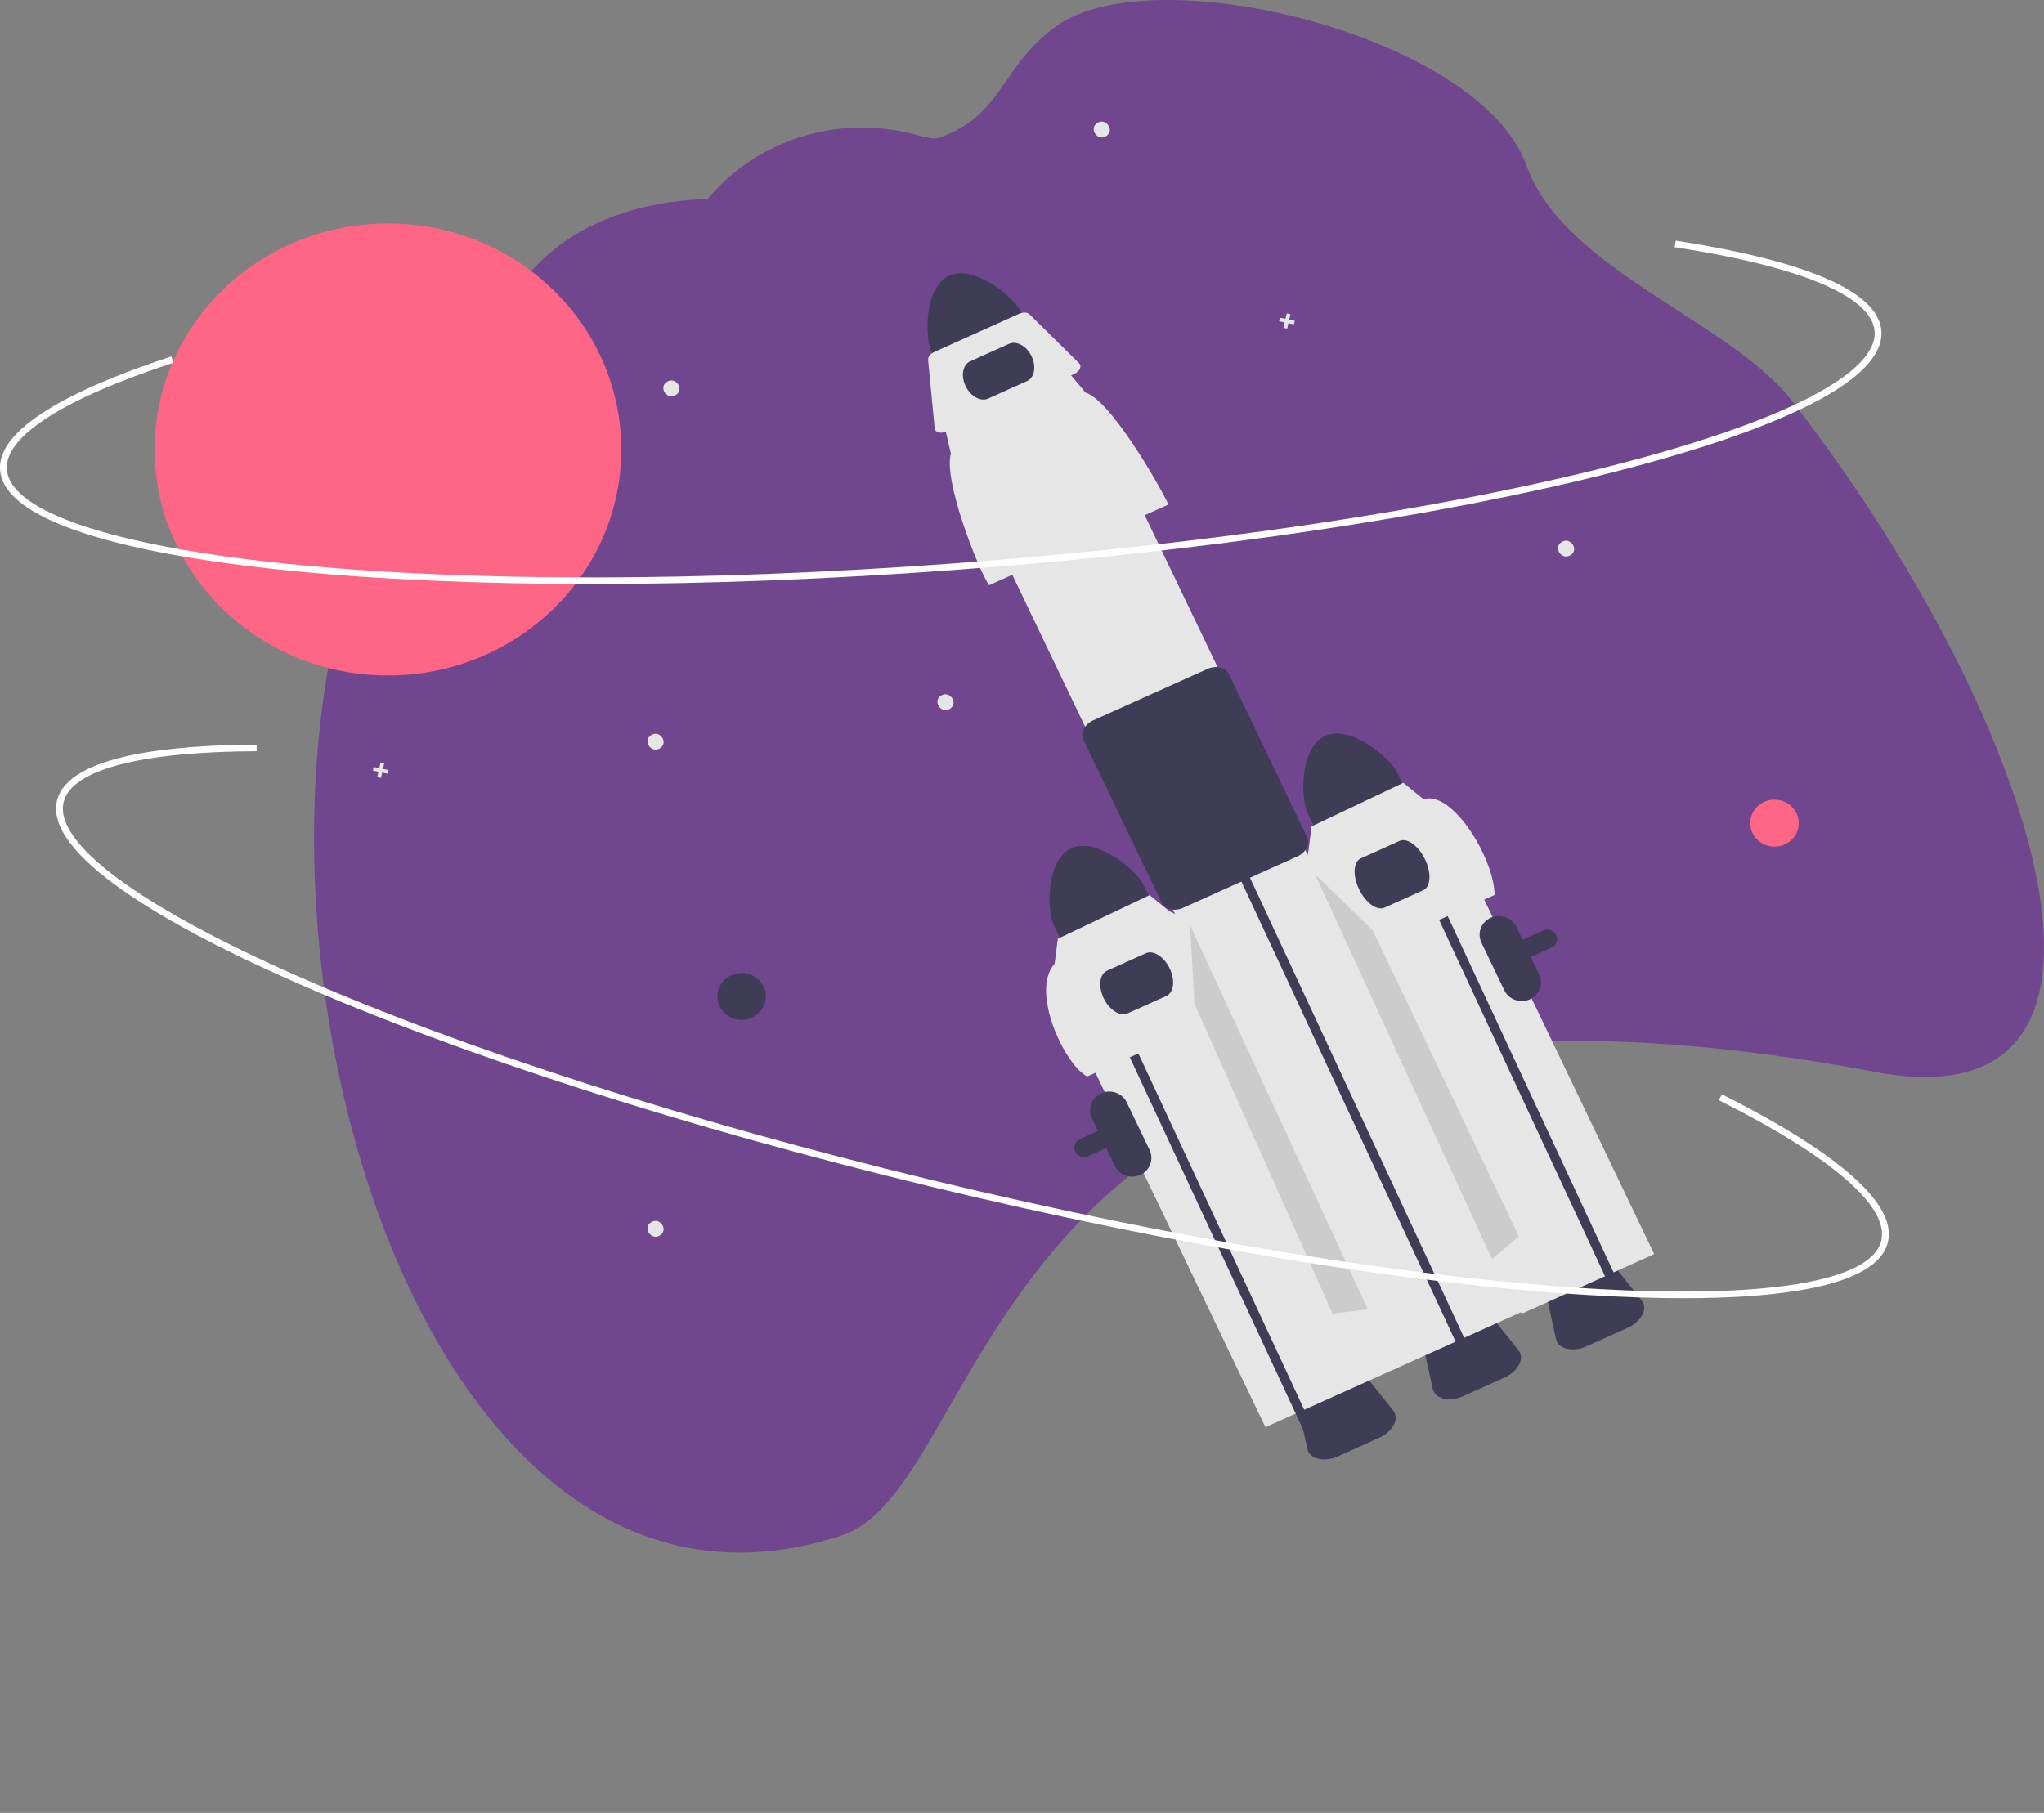 <svg width="762" height="676" viewBox="0 0 762 676" fill="none" xmlns="http://www.w3.org/2000/svg">
<rect x="0" y="0" width="762" height="676" fill="#808080" stroke="none"/>
<g id="undraw_Outer_space_re_u9vd 1" clip-path="url(#clip0)">
<g id="background">
<g id="background_2">
<path id="Vector" d="M135.644 199.446C149.927 161.566 172.217 126.993 201.086 97.943C225.579 73.305 263.698 74.329 263.698 74.329L263.916 74.067C273.09 63.105 285.401 55.012 299.305 50.803C313.208 46.595 328.084 46.458 342.067 50.411C345.702 51.422 348.497 51.87 349.827 51.419C374.067 43.199 372.928 24.645 393.842 9.697C430.461 -16.474 551.922 13.505 569.05 61.664C582.931 100.696 644.893 119.615 668.043 149.471C671.663 154.139 675.215 158.862 678.698 163.638C680.331 165.857 681.946 168.093 683.542 170.346C699.944 193.361 714.658 217.463 727.575 242.474C736.046 258.816 743.408 275.675 749.615 292.944C773.757 361.331 765.501 412.282 698.933 399.695C691.053 398.201 683.363 396.864 675.861 395.685C664.999 393.967 654.515 392.555 644.41 391.45C630.803 389.95 617.857 388.968 605.573 388.503C601.443 388.342 597.389 388.234 593.41 388.179C534.58 387.388 490.943 398.117 457.699 414.772C452.064 417.588 446.723 420.567 441.678 423.709C433.972 428.482 426.614 433.764 419.656 439.516C410.028 447.522 401.149 456.338 393.123 465.86L392.682 466.383C353.799 512.468 341.003 563.488 313.955 572.471C198.335 610.877 125.21 471.653 117.711 335.46C117.332 328.598 117.123 321.754 117.083 314.931C117.06 311.881 117.075 308.839 117.13 305.805C117.249 297.89 117.609 290.026 118.212 282.257C118.437 279.287 118.698 276.333 118.995 273.394C119.323 270.224 119.679 267.074 120.091 263.944C123.032 240.996 128.178 219.163 135.644 199.446Z" fill="#70478F"/>
<path id="Vector_2" d="M246.024 279.028C242.763 281.134 239.426 276.123 242.75 274.111C246.01 272.006 249.348 277.017 246.024 279.028Z" fill="#E6E6E6"/>
<path id="Vector_3" d="M585.472 207.027C582.211 209.132 578.874 204.121 582.197 202.109C585.458 200.004 588.796 205.015 585.472 207.027Z" fill="#E6E6E6"/>
<path id="Vector_4" d="M354.107 264.301C350.846 266.406 347.509 261.395 350.832 259.383C354.093 257.278 357.431 262.289 354.107 264.301Z" fill="#E6E6E6"/>
<path id="Vector_5" d="M246.024 460.668C242.763 462.773 239.426 457.762 242.75 455.751C246.01 453.645 249.348 458.656 246.024 460.668Z" fill="#E6E6E6"/>
<path id="Vector_6" d="M251.935 147.299C248.674 149.404 245.337 144.393 248.66 142.381C251.921 140.276 255.259 145.287 251.935 147.299Z" fill="#E6E6E6"/>
<path id="Vector_7" d="M482.691 119.62L480.616 119.179L481.07 117.168L479.687 116.875L479.232 118.886L477.157 118.445L476.854 119.786L478.929 120.227L478.475 122.237L479.858 122.531L480.313 120.52L482.387 120.961L482.691 119.62Z" fill="#E6E6E6"/>
<path id="Vector_8" d="M144.85 287.169L142.775 286.728L143.229 284.718L141.846 284.424L141.391 286.434L139.315 285.994L139.012 287.334L141.088 287.775L140.634 289.787L142.017 290.08L142.472 288.069L144.547 288.509L144.85 287.169Z" fill="#E6E6E6"/>
<path id="Vector_9" d="M661.522 315.692C666.513 315.692 670.559 311.772 670.559 306.935C670.559 302.099 666.513 298.179 661.522 298.179C656.531 298.179 652.485 302.099 652.485 306.935C652.485 311.772 656.531 315.692 661.522 315.692Z" fill="#FF6584"/>
<path id="Vector_10" d="M412.371 50.751C409.11 52.857 405.772 47.846 409.096 45.834C412.357 43.729 415.694 48.74 412.371 50.751Z" fill="#E6E6E6"/>
<path id="Vector_11" d="M276.477 380.33C281.468 380.33 285.514 376.409 285.514 371.573C285.514 366.737 281.468 362.816 276.477 362.816C271.486 362.816 267.44 366.737 267.44 371.573C267.44 376.409 271.486 380.33 276.477 380.33Z" fill="#3F3D56"/>
</g>
</g>
<path id="moon" d="M144.638 251.878C192.672 251.878 231.611 214.147 231.611 167.603C231.611 121.06 192.672 83.329 144.638 83.329C96.604 83.329 57.665 121.06 57.665 167.603C57.665 214.147 96.604 251.878 144.638 251.878Z" fill="#FF6584"/>
<g id="spaceship">
<path id="Vector_12" d="M606.747 495.148L591.554 501.988C589.27 503.081 586.68 503.419 584.179 502.951C581.973 502.446 580.483 501.139 580.091 499.365L576.556 483.366C575.889 480.348 578.468 476.777 582.69 474.876L591.08 471.099C595.301 469.198 599.782 469.591 601.732 472.032L612.071 484.968C613.217 486.402 613.287 488.349 612.263 490.308C611.019 492.462 609.082 494.162 606.747 495.148V495.148Z" fill="#3F3D56"/>
<path id="Vector_13" d="M494.009 274.377C484.775 278.543 484.623 297.201 487.518 303.246L492.765 314.189L526.211 299.132L520.964 288.189C518.063 282.146 503.249 270.226 494.009 274.377Z" fill="#3F3D56"/>
<path id="Vector_14" d="M404.13 431.484C403.542 431.484 402.962 431.346 402.44 431.083C401.918 430.82 401.469 430.438 401.132 429.971C400.795 429.503 400.579 428.964 400.503 428.399C400.426 427.833 400.492 427.258 400.694 426.723C400.857 426.285 401.109 425.883 401.434 425.54C401.759 425.198 402.152 424.921 402.588 424.726L575.313 346.966C575.748 346.77 576.219 346.659 576.699 346.639C577.179 346.619 577.658 346.691 578.109 346.851C578.56 347.011 578.974 347.255 579.327 347.57C579.681 347.884 579.967 348.264 580.17 348.686C580.577 349.538 580.619 350.512 580.286 351.394C579.953 352.277 579.273 352.995 578.394 353.392H578.394L405.669 431.152C405.187 431.37 404.662 431.484 404.13 431.484V431.484Z" fill="#3F3D56"/>
<path id="Vector_15" d="M539.24 306.11L489.867 328.338L567.316 489.861L616.689 467.633L539.24 306.11Z" fill="#E6E6E6"/>
<path id="Vector_16" d="M353.899 102.78C344.665 106.945 344.513 125.604 347.408 131.649L352.655 142.592L386.101 127.535L380.854 116.592C377.953 110.549 363.139 98.629 353.899 102.78Z" fill="#3F3D56"/>
<path id="Vector_17" d="M560.789 513.717L545.596 520.556C543.312 521.649 540.722 521.988 538.221 521.52C536.015 521.014 534.525 519.708 534.133 517.933L530.598 501.934C529.93 498.916 532.51 495.345 536.731 493.445L545.122 489.667C549.343 487.767 553.823 488.16 555.773 490.6L566.112 503.536C567.259 504.971 567.328 506.917 566.305 508.877C565.061 511.03 563.123 512.73 560.789 513.717V513.717Z" fill="#3F3D56"/>
<path id="Vector_18" d="M514.078 536.173L498.885 543.012C496.601 544.105 494.011 544.444 491.51 543.976C489.304 543.47 487.814 542.164 487.422 540.389L483.887 524.39C483.219 521.372 485.799 517.801 490.02 515.901L498.411 512.123C502.632 510.223 507.112 510.616 509.062 513.056L519.401 525.992C520.548 527.427 520.617 529.373 519.594 531.333C518.35 533.486 516.412 535.186 514.078 536.173V536.173Z" fill="#3F3D56"/>
<path id="Vector_19" d="M412.304 161.988L362.931 184.216L519.485 510.716L568.858 488.489L412.304 161.988Z" fill="#E6E6E6"/>
<path id="Vector_20" d="M463.533 330.299L457.993 318.486L461.182 317.061L466.705 328.836L546.682 500.662L543.497 502.096" fill="#3F3D56"/>
<path id="Vector_21" d="M526.018 320.48L520.478 308.668L523.667 307.243L529.191 319.018L609.168 490.844L605.982 492.278" fill="#3F3D56"/>
<path id="Vector_22" d="M435.608 188.118L368.71 218.235C364.451 211.814 351.612 178.912 354.494 169.15L352.33 159.841L398.522 139.046L404.705 146.415C413.883 149.144 431.75 180.048 435.608 188.118Z" fill="#E6E6E6"/>
<path id="Vector_23" d="M400.452 139.444L352.785 160.904C351.026 161.696 349.152 161.404 348.6 160.253C348.521 160.087 348.472 159.909 348.455 159.727L345.988 134.226C345.882 133.134 346.846 131.896 348.319 131.233L379.931 117.002C381.404 116.339 383.002 116.423 383.795 117.205L402.317 135.478C403.265 136.413 402.75 138.013 401.168 139.052C400.941 139.201 400.701 139.332 400.452 139.444V139.444Z" fill="#E6E6E6"/>
<path id="Vector_24" d="M437.839 339.239C437.323 339.24 436.809 339.181 436.307 339.064C435.6 338.922 434.936 338.625 434.366 338.196C433.796 337.767 433.334 337.217 433.017 336.588L403.875 275.81C402.669 273.294 404.288 270.077 407.484 268.638L450.157 249.426C453.353 247.987 456.935 248.864 458.142 251.38L487.284 312.158C487.575 312.798 487.711 313.494 487.682 314.193C487.653 314.892 487.459 315.575 487.115 316.191C486.366 317.583 485.154 318.69 483.674 319.331L441.002 338.541C440.013 338.994 438.933 339.232 437.839 339.239Z" fill="#3F3D56"/>
<path id="Vector_25" d="M443.675 348.439L394.302 370.666L471.751 532.189L521.124 509.962L443.675 348.439Z" fill="#E6E6E6"/>
<path id="Vector_26" d="M382.848 142.108L368.369 148.627C365.576 149.884 361.806 147.788 359.968 143.955C358.13 140.121 358.908 135.978 361.702 134.72L376.18 128.202C378.974 126.944 382.744 129.04 384.582 132.874C386.42 136.707 385.642 140.85 382.848 142.108Z" fill="#3F3D56"/>
<path id="Vector_27" d="M399.407 316.272C390.174 320.437 390.021 339.095 392.917 345.141L398.164 356.083L431.61 341.026L426.363 330.083C423.462 324.04 408.648 312.12 399.407 316.272Z" fill="#3F3D56"/>
<path id="Vector_28" d="M570.331 372.637C568.604 373.412 566.631 373.491 564.844 372.858C563.056 372.225 561.601 370.931 560.797 369.26L552.258 351.451C551.459 349.779 551.378 347.868 552.032 346.137C552.686 344.406 554.022 342.998 555.747 342.222C557.472 341.445 559.445 341.364 561.231 341.995C563.018 342.627 564.473 343.92 565.277 345.591L573.816 363.399C574.616 365.072 574.698 366.984 574.044 368.716C573.391 370.448 572.056 371.858 570.331 372.637V372.637Z" fill="#3F3D56"/>
<path id="Vector_29" d="M425.094 438.092C423.368 438.867 421.394 438.947 419.607 438.314C417.82 437.681 416.365 436.387 415.561 434.716L407.022 416.907C406.223 415.235 406.141 413.323 406.795 411.593C407.45 409.862 408.786 408.454 410.511 407.677C412.236 406.901 414.208 406.82 415.995 407.451C417.782 408.083 419.237 409.376 420.04 411.046L428.579 428.855C429.379 430.528 429.461 432.44 428.808 434.172C428.155 435.904 426.819 437.314 425.094 438.092Z" fill="#3F3D56"/>
<path id="Vector_30" d="M557.177 333.727L499.922 359.504C496.276 354.008 485.288 325.849 487.755 317.494L488.966 308.148L523.152 291.896L530.728 298.036C541.401 294.54 557.09 320.167 557.177 333.727Z" fill="#E6E6E6"/>
<path id="Vector_31" d="M530.595 331.94L516.116 338.459C513.322 339.716 509.071 336.615 506.641 331.547C504.21 326.479 504.506 321.331 507.3 320.073L521.779 313.554C524.573 312.296 528.824 315.397 531.255 320.466C533.685 325.534 533.389 330.682 530.595 331.94Z" fill="#3F3D56"/>
<path id="Vector_32" d="M407.803 365.481L402.263 353.669L405.452 352.244L410.975 364.018L490.952 535.845L487.766 537.279" fill="#3F3D56"/>
<path id="Vector_33" d="M462.575 375.622L405.32 401.398C396.873 397.172 383.964 369.52 393.153 359.388L394.365 350.042L428.551 333.79L436.126 339.931C443.981 342.266 459.273 368.716 462.575 375.622Z" fill="#E6E6E6"/>
<path id="Vector_34" d="M434.815 371.377L420.336 377.895C417.542 379.153 413.555 376.604 411.45 372.213C409.344 367.822 409.905 363.225 412.699 361.967L427.178 355.449C429.972 354.191 433.959 356.741 436.064 361.131C438.169 365.522 437.609 370.119 434.815 371.377Z" fill="#3F3D56"/>
<path id="Vector_35" d="M490.295 326.112L511.755 346.917L566.258 461.101L556.223 469.501L490.295 326.112Z" fill="#CCCCCC"/>
<path id="Vector_36" d="M443.635 344.972L445.318 374.342L496.763 489.85L509.915 488.208L443.635 344.972Z" fill="#CCCCCC"/>
</g>
<g id="space-line">
<path id="line-bottom" d="M635.966 166.223C625.619 169.555 614.149 172.828 601.556 176.042C536.414 192.661 449.1 205.624 355.696 212.544C262.293 219.465 173.959 219.515 106.967 212.687C74.334 209.36 48.522 204.576 30.251 198.466C10.906 191.998 0.741 184.203 0.039 175.3C-1.33 157.954 33.994 142.687 63.868 132.935L64.677 135.261C23.652 148.654 1.594 162.807 2.565 175.113C3.801 190.786 41.951 203.591 107.232 210.246C174.076 217.059 262.247 217.007 355.503 210.097C448.759 203.187 535.913 190.25 600.911 173.668C664.387 157.476 700.086 139.198 698.849 123.525C697.822 110.512 671.349 99.379 624.307 92.178L624.703 89.753C658.884 94.986 699.932 105.06 701.375 123.338C702.077 132.241 693.254 141.442 675.149 150.685C664.828 155.954 651.715 161.152 635.966 166.223Z" fill="white"/>
<path id="line-top" d="M627.729 484.084C616.826 484.084 604.876 483.685 591.879 482.886C524.653 478.75 437.576 464.368 346.686 442.392C255.797 420.416 171.955 393.469 110.605 366.517C80.719 353.387 57.783 340.959 42.432 329.577C26.18 317.528 19.071 307.025 21.302 298.361C25.649 281.482 64.139 277.79 95.663 277.664L95.674 280.119C52.383 280.291 26.844 286.981 23.76 298.955C19.832 314.207 51.867 338.017 111.651 364.281C172.866 391.174 256.554 418.069 347.3 440.011C438.045 461.952 524.962 476.309 592.04 480.436C657.547 484.468 697.373 478.033 701.3 462.781C704.561 450.118 683.063 431.464 640.766 410.254L641.93 408.075C672.664 423.486 708.338 445.59 703.758 463.376C701.527 472.04 690.159 478.075 669.97 481.313C658.461 483.159 644.325 484.084 627.729 484.084Z" fill="white"/>
</g>
</g>
<defs>
<clipPath id="clip0">
<rect width="762" height="676" fill="white"/>
</clipPath>
</defs>
</svg>
